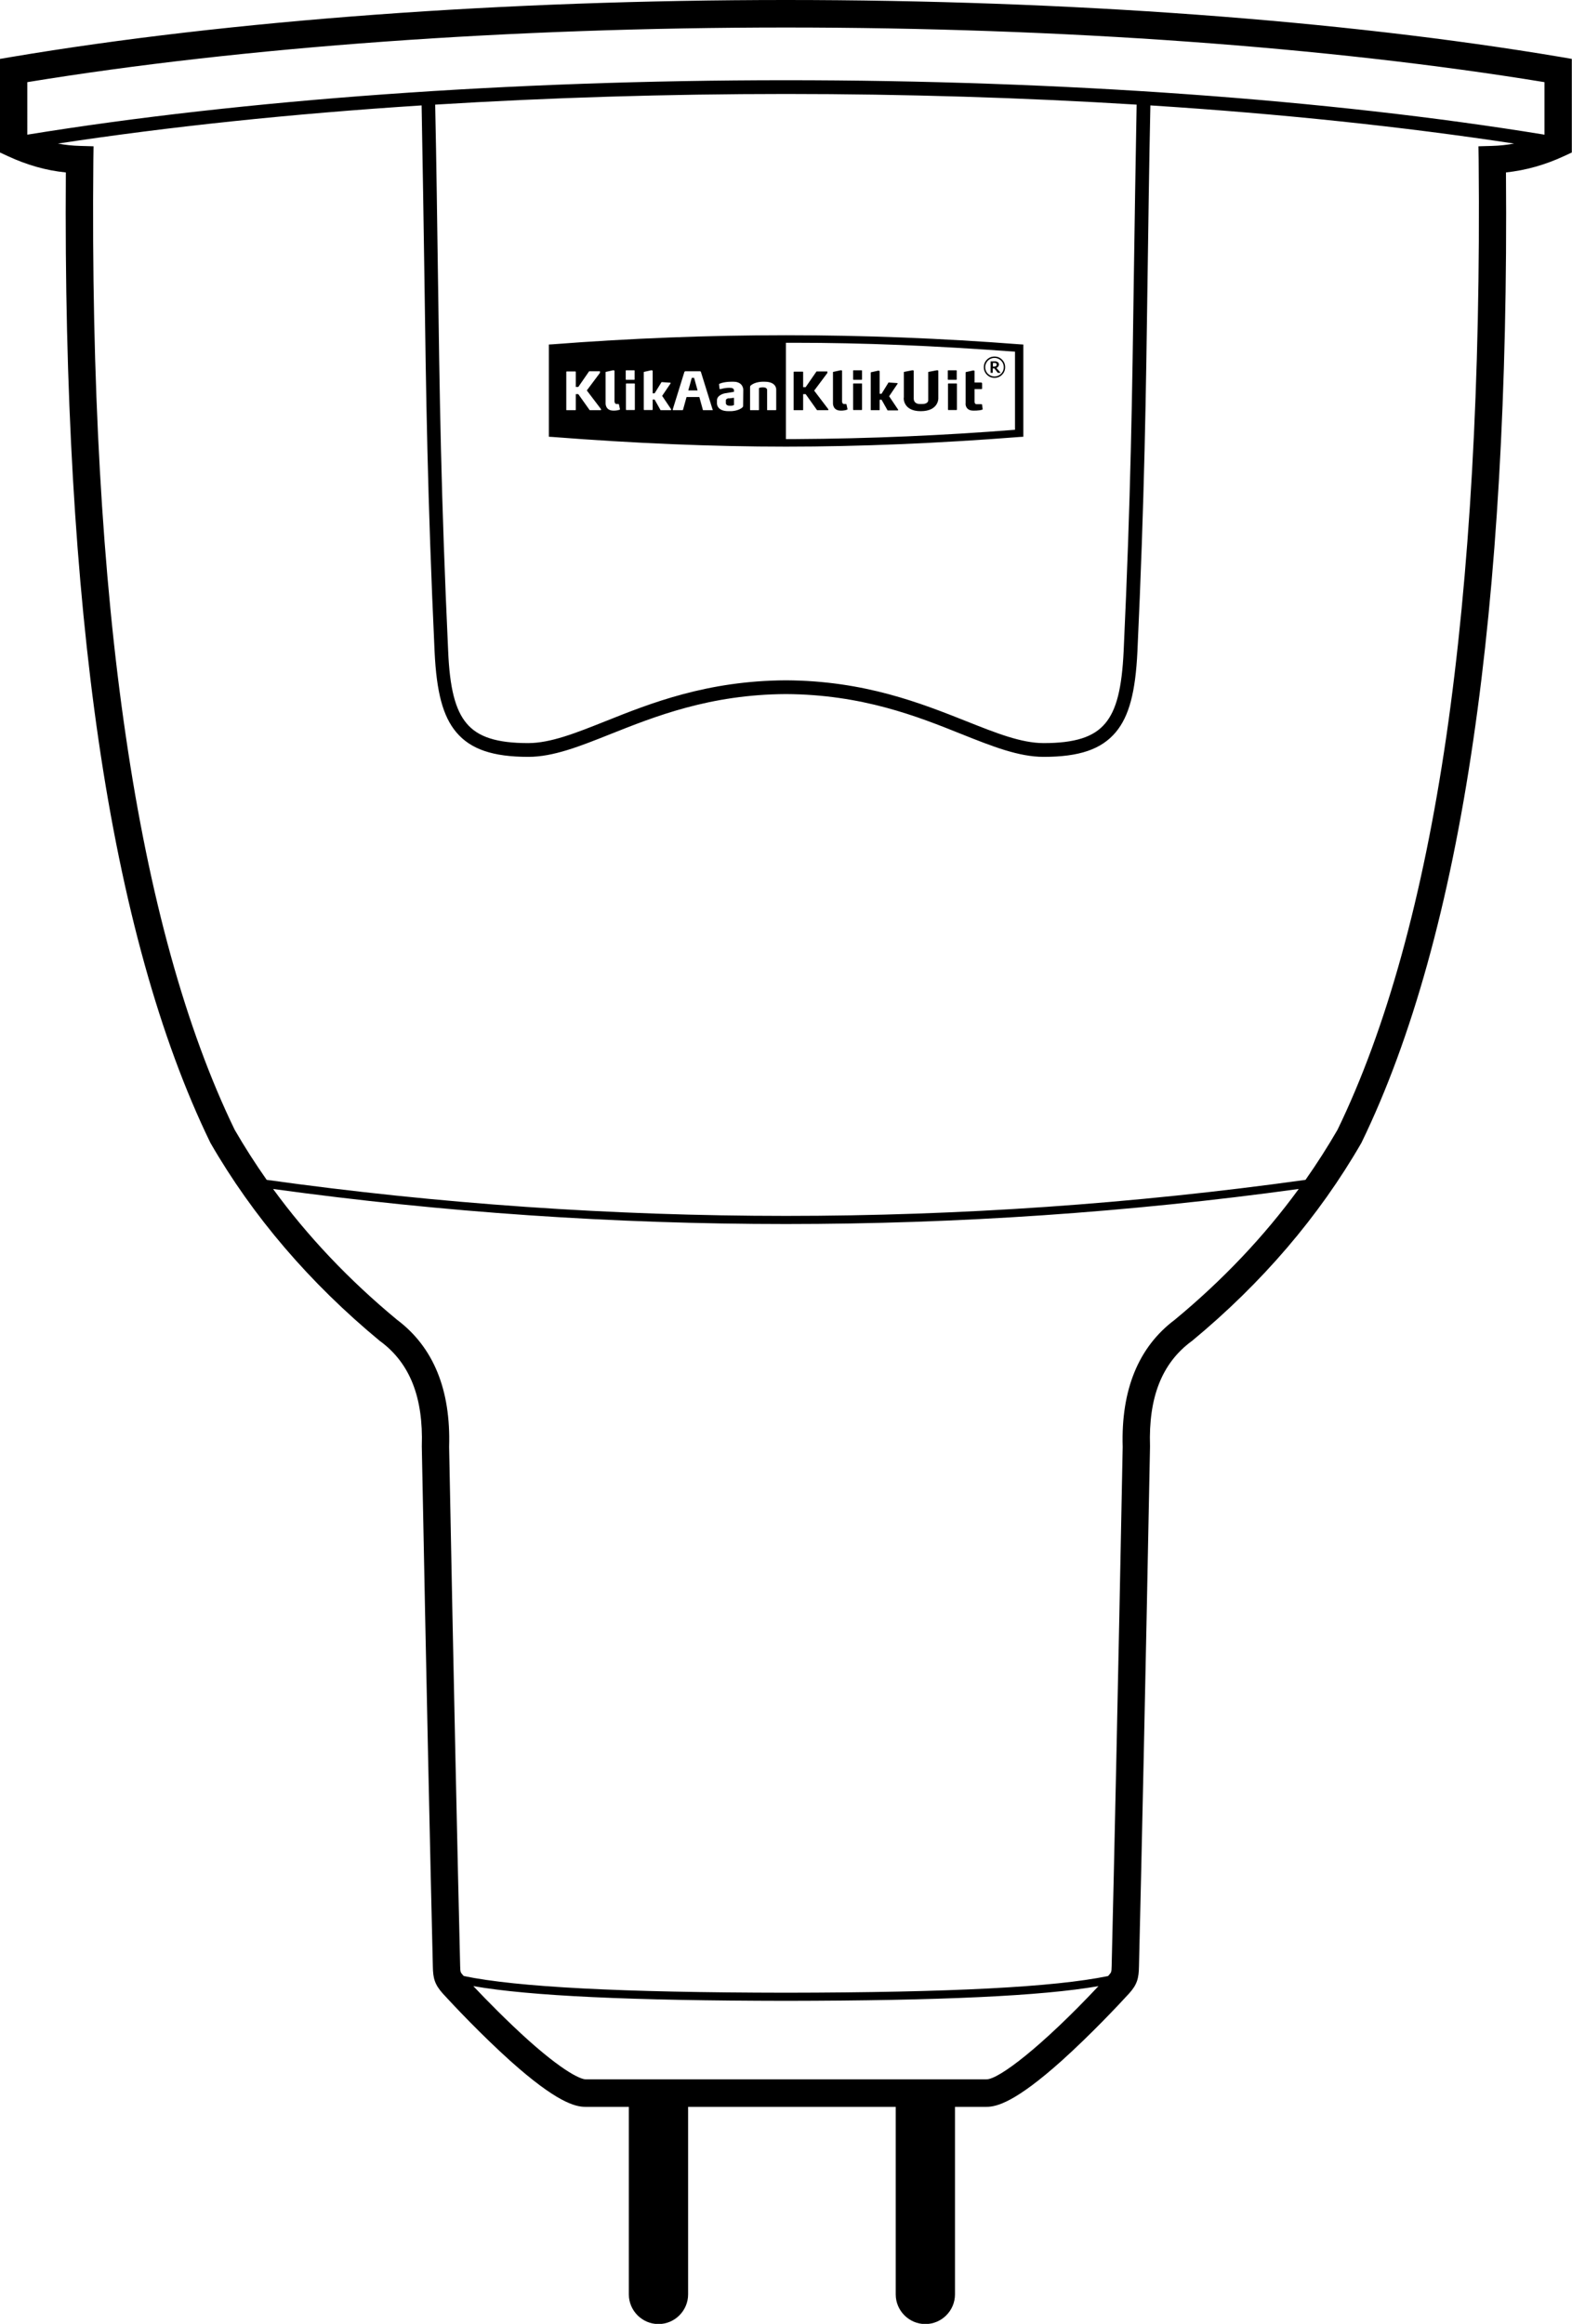 <?xml version="1.0" encoding="utf-8"?>
<!-- Generator: Adobe Illustrator 20.0.0, SVG Export Plug-In . SVG Version: 6.00 Build 0)  -->
<svg version="1.1" id="Layer_1" xmlns="http://www.w3.org/2000/svg" xmlns:xlink="http://www.w3.org/1999/xlink" x="0px" y="0px"
	 viewBox="0 0 811.7 1199.3" style="enable-background:new 0 0 811.7 1199.3;" xml:space="preserve">
<g>
	<path d="M805.8,29.4C692.9,10.4,550.8,0,405.8,0S118.8,10.4,5.9,29.4l-5.9,1v48.3l4.1,1.9C13.8,85.1,23.8,88,34,89
		c-0.8,112.2,4.9,210.8,16.9,293.1c12.3,84.3,31.7,154.1,57.6,207.4l0.2,0.4c21.8,37.8,51.2,72.2,87.5,102.2l0.3,0.2
		c15.2,11.3,22.1,28.9,21.3,54v0.2v0.2c2.4,124.4,4.4,214.5,5.7,268.2c0.1,6,0.9,9.2,5.2,14c5.4,5.9,19.7,21.1,34.7,34.6
		c23.8,21.3,33.5,23.8,38.8,23.8h22.5v96.8c0,8.4,6.9,15.3,15.3,15.3s15.3-6.9,15.3-15.3v-96.8h107.2v96.8c0,8.4,6.9,15.3,15.3,15.3
		s15.3-6.9,15.3-15.3v-96.8h16.3c5.3,0,15-2.5,38.8-23.8c15-13.5,29.3-28.7,34.7-34.6c4.3-4.7,5.1-8,5.2-14
		c1.3-53.7,3.3-143.8,5.7-268.2v-0.2v-0.2c-0.8-25.1,6.1-42.7,21.3-54l0.3-0.2c36.3-30,65.7-64.4,87.5-102.2l0.2-0.4
		c25.9-53.3,45.3-123,57.6-207.4c12.1-82.3,17.8-180.9,16.9-293.1c10.2-1.1,20.2-3.9,29.9-8.4l4.1-1.9V30.4L805.8,29.4z M797.5,69.5
		C686.1,51.3,547.4,41.4,405.8,41.4c-141.5,0-280.2,10-391.7,28.1V42.4c111.2-18.2,250-28.2,391.7-28.2s280.5,10,391.7,28.2V69.5z
		 M586.9,54c-0.6,32.2-1,59.5-1.4,85.9c-0.9,64.8-1.6,116.1-5.3,196c-0.9,19.3-3.7,30.5-9.5,37.4c-5.9,7.1-15.7,10.2-31.8,10.2
		c-11.6,0-24.6-5.2-39.7-11.2c-23.5-9.3-52.6-21-93.4-21.2c-40.7,0.2-69.9,11.8-93.4,21.2c-15.1,6-28.1,11.2-39.7,11.2
		c-16.1,0-25.9-3.1-31.8-10.2c-5.8-6.9-8.7-18.1-9.5-37.4c-3.7-80-4.4-131.2-5.3-196c-0.4-26.4-0.7-53.7-1.4-85.9
		c58.5-3.6,119.5-5.5,181.1-5.5C467.4,48.5,528.5,50.4,586.9,54z M509.4,1073.1h-166h-41.1c-0.7,0-7.5-0.6-29.4-20.1
		c-11-9.9-21.7-20.8-28.5-28c29.3,5.1,81.5,7.5,161.4,7.6c80-0.1,132.1-2.5,161.4-7.6C537.8,1056.3,515.7,1073.1,509.4,1073.1z
		 M606.6,681.1c-18.7,14-27.8,36.1-26.9,65.6c-2.4,124.3-4.4,214.3-5.7,268c-0.1,3.1-0.1,3.1-1.5,4.7c-0.1,0.1-0.2,0.3-0.4,0.4
		c-27.6,5.7-81,8.5-166.3,8.6c-85.3-0.1-138.7-2.9-166.3-8.6c-0.1-0.1-0.2-0.3-0.4-0.4c-1.4-1.6-1.4-1.6-1.5-4.7
		c-1.3-53.7-3.3-143.7-5.7-268c0.9-29.5-8.1-51.5-26.9-65.6c-24.8-20.5-46.2-43.1-64-67.5c87.9,12.1,176.3,18.1,264.8,18.1
		c88.4,0,176.9-6,264.8-18.1C652.8,638,631.4,660.6,606.6,681.1z M770.4,75.3l-7,0.2l0.1,7c1.1,114.2-4.6,214.3-16.7,297.6
		c-12.1,82.8-31,151.1-56.2,203c-5.1,8.8-10.6,17.4-16.5,25.8c-178,24.8-358.4,24.8-536.4,0c-5.9-8.4-11.4-17-16.5-25.8
		C96,531.2,77.1,462.9,65,380.1C52.7,296.8,47.1,196.7,48.2,82.5l0.1-7l-7-0.2c-3.8-0.1-7.6-0.5-11.4-1.2
		c57-8.7,120.7-15.4,187.8-19.7c0.6,32.1,1,59.3,1.4,85.6c0.9,64.9,1.6,116.2,5.3,196.3c1,21,4.3,33.4,11.2,41.6
		c7.4,8.8,18.9,12.7,37.2,12.7c12.9,0,26.5-5.4,42.3-11.7c22.9-9.1,51.4-20.5,90.7-20.7c39.4,0.2,67.9,11.5,90.8,20.7
		c15.8,6.3,29.4,11.7,42.3,11.7c18.4,0,29.8-3.9,37.2-12.7c6.9-8.2,10.2-20.7,11.2-41.6c3.7-80.1,4.4-131.4,5.3-196.3
		c0.4-26.3,0.7-53.5,1.4-85.6c67.2,4.3,130.8,11,187.8,19.7C778,74.8,774.2,75.2,770.4,75.3z"/>
	<polygon points="357.2,195 355.4,201.5 360.2,201.5 358.4,195 	"/>
	<path d="M374.8,206.6L374.8,206.6v1.5c0,0,0,1.3,2,1.3c0,0,1.5,0.1,2.2-0.4v-3.7l-2.6,0.3C376.4,205.4,374.8,205.7,374.8,206.6z"/>
	<path d="M285.2,177.7l-1.8,0.1v47.6l1.8,0.1c42.2,3.3,82.8,5,120.7,5s78.5-1.7,120.7-5l1.8-0.1v-47.6l-1.8-0.1
		c-40-3.1-80.6-4.7-120.7-4.7C365.7,173,325.1,174.6,285.2,177.7z M310.3,211.7L310.3,211.7h-5.8l-5.9-8.3h-1.3v8.1
		c0,0.1-0.1,0.2-0.2,0.2h-4.5c-0.1,0-0.2-0.1-0.2-0.2v-19.6c0-0.1,0.1-0.2,0.2-0.2h4.5c0.1,0,0.2,0.1,0.2,0.2v7.8h1.3l5.6-8.1h5.6
		v0.8l-6.8,9.1l7.3,9.6L310.3,211.7L310.3,211.7z M320,211.4L320,211.4c-1.4,0.6-3.3,0.5-3.3,0.5c-4.2,0-4-3.8-4-3.8v-16
		c0-0.1,0.1-0.2,0.2-0.2l0,0l3.6-0.8h0.3c0.5,0,0.5,0.3,0.5,0.5v15.6c0,0,0.1,1.3,1,1.3h0.8c0.3,0,0.5,0,0.5,0.3l0.5,2.3
		C320.2,211.2,320.2,211.4,320,211.4z M323.1,191.3c0-0.1,0.1-0.2,0.2-0.2h4.2c0.1,0,0.2,0.1,0.2,0.2v4.5c0,0.1-0.1,0.2-0.2,0.2
		h-4.2c-0.1,0-0.2-0.1-0.2-0.2V191.3z M327.8,211.4c0,0.1-0.1,0.2-0.2,0.2h-4.2c-0.1,0-0.2-0.1-0.2-0.2v-13.3c0-0.1,0.1-0.2,0.2-0.2
		h4.2c0.1,0,0.2,0.1,0.2,0.2V211.4z M346.3,211.7L346.3,211.7h-5.2l-3.1-5.5h-1v5.2c0,0.1-0.1,0.2-0.2,0.2h-4.2c0,0-0.2-0.1-0.2-0.2
		v-3.7v-15.6c0-0.1,0.1-0.2,0.2-0.2l0,0l3.6-0.8h0.3c0.5,0,0.5,0.3,0.5,0.5v11v0.4h1l3.4-5.5c0,0,0.1-0.3,0.3-0.3l4.4,0.3
		c0.2,0,0.2,0.3,0.2,0.3l-4.4,6.5l4.7,7C346.5,211.7,346.3,211.7,346.3,211.7z M367.8,211.7h-4.7c0,0-0.2,0-0.2-0.3l-1.8-6.5h-6.6
		l-1.8,6.5c0,0.2-0.3,0.3-0.3,0.3h-4.7c0,0-0.5,0-0.3-0.5l6-19.3c0.3-0.3,0.3-0.3,0.5-0.3h7.5c0.3,0,0.3,0,0.5,0.3l6,19.3
		C368.3,211.7,367.8,211.7,367.8,211.7z M383.7,209.3c0,0.6-0.2,0.8-0.2,0.8c-2.1,2.1-6.2,2.1-6.2,2.1h-1.1c-6.3,0-6-4.1-6-4.1v-1.5
		c0-2.8,4-3.6,4-3.6l4.8-0.8v-0.7c0-1.2-1.4-1.3-1.4-1.3c-2.6-0.3-5.5,0.6-5.5,0.6c-0.7,0.1-0.6-0.4-0.6-0.4l-0.2-1.9
		c-0.1-0.4,0.3-0.5,0.3-0.5c2.8-1.2,7.1-1,7.1-1c5.2,0,5.1,4.2,5.1,4.2L383.7,209.3L383.7,209.3z M400.5,211.7h-4.2
		c-0.1,0-0.2-0.1-0.2-0.2v-10.3c0,0,0-1.3-2-1.3c0,0-1.5-0.1-2.2,0.4v10.5v0.7c0,0.1-0.1,0.2-0.2,0.2h-4.2c-0.1,0-0.2-0.1-0.2-0.2
		v-1.9v-9.7c0-0.6,0.2-0.8,0.2-0.8c2.1-2.1,6.2-2.1,6.2-2.1h1.1c6.3,0,6,4.1,6,4.1v8.7v1.6C400.8,211.6,400.7,211.7,400.5,211.7z
		 M524.1,181.5v40.3c-36.6,2.9-74.8,4.6-113.6,4.8h-4.7v-49.7h4.7C445.3,176.9,482.5,178.4,524.1,181.5z"/>
	<path d="M449.8,211.7h4.2c0.1,0,0.2-0.1,0.2-0.2v-5.2h1l3.1,5.5h5.2c0,0,0.3,0,0.3-0.3l-4.7-7l4.4-6.5c0,0,0.1-0.2-0.2-0.3l0,0
		l-4.4-0.3c-0.3,0-0.3,0.3-0.3,0.3l-3.4,5.5h-1v-11.4c0-0.2,0-0.5-0.5-0.5h-0.3l-3.6,0.8l0,0c-0.1,0-0.2,0.1-0.2,0.2v15.6v3.7
		L449.8,211.7z"/>
	<path d="M410,211.7h4.5c0.1,0,0.2-0.1,0.2-0.2l0,0v-8.1h1.3l5.9,8.3h5.8v-0.5l-7.3-9.6l6.8-9.1v-0.8h-5.6l-5.6,8.1h-1.3V192
		c0-0.1-0.1-0.2-0.2-0.2H410c-0.1,0-0.2,0.1-0.2,0.2v19.6C409.8,211.6,409.9,211.7,410,211.7z"/>
	<path d="M440.7,196h4.2c0.1,0,0.2-0.1,0.2-0.2v-4.5c0-0.1-0.1-0.2-0.2-0.2h-4.2c-0.1,0-0.2,0.1-0.2,0.2v4.5
		C440.5,195.9,440.6,196,440.7,196z"/>
	<path d="M444.9,197.9h-4.2c-0.1,0-0.2,0.1-0.2,0.2v13.3c0,0.1,0.1,0.2,0.2,0.2h4.2c0.1,0,0.2-0.1,0.2-0.2v-13.3
		C445.2,198,445.1,197.9,444.9,197.9z"/>
	<path d="M434.1,211.9c0,0,1.9,0.1,3.3-0.5c0.2,0,0.2-0.3,0.2-0.3l-0.5-2.3c0-0.3-0.2-0.3-0.5-0.3h-0.8c-1,0-1-1.3-1-1.3v-15.6
		c0-0.3,0-0.5-0.5-0.5H434l-3.7,0.8l0,0c-0.1,0-0.2,0.1-0.2,0.2v16C430.1,208.1,429.9,211.9,434.1,211.9z"/>
	<path d="M512.6,190.1h0.8l1.8,2.3h1.5l-2.2-2.5c0.4-0.2,0.7-0.4,0.9-0.7s0.4-0.6,0.4-1.1c0-0.3-0.1-0.6-0.2-0.8
		c-0.1-0.2-0.3-0.4-0.6-0.5c-0.2-0.1-0.5-0.2-0.7-0.3c-0.2,0-0.6,0-1,0h-1.8v5.9h1.1V190.1z M512.6,187.3h0.7c0.2,0,0.4,0,0.5,0
		s0.2,0.1,0.4,0.1c0.1,0.1,0.2,0.2,0.3,0.3s0.1,0.2,0.1,0.4l0,0c0,0.2,0,0.4-0.1,0.5c0,0.1-0.1,0.2-0.2,0.3
		c-0.1,0.1-0.2,0.2-0.4,0.2s-0.4,0.1-0.6,0.1h-0.6v-1.9H512.6z"/>
	<path d="M513.5,195c1.5,0,2.8-0.5,3.9-1.6c1.1-1.1,1.6-2.4,1.6-3.9s-0.5-2.8-1.6-3.9c-1.1-1.1-2.4-1.6-3.9-1.6s-2.8,0.5-3.9,1.6
		s-1.6,2.4-1.6,3.9s0.5,2.8,1.6,3.9C510.7,194.5,512,195,513.5,195z M510.1,186.1c0.9-0.9,2.1-1.4,3.4-1.4s2.4,0.5,3.4,1.4
		c0.9,0.9,1.4,2.1,1.4,3.4c0,1.3-0.5,2.5-1.4,3.4s-2.1,1.4-3.4,1.4c-1.3,0-2.4-0.5-3.4-1.4c-0.9-0.9-1.4-2.1-1.4-3.4
		C508.7,188.2,509.2,187.1,510.1,186.1z"/>
	<path d="M489.6,196h4.2c0.1,0,0.2-0.1,0.2-0.2v-4.5c0-0.1-0.1-0.2-0.2-0.2h-4.2c-0.1,0-0.2,0.1-0.2,0.2v4.5
		C489.4,195.9,489.5,196,489.6,196z"/>
	<path d="M493.9,197.9h-4.2c-0.1,0-0.2,0.1-0.2,0.2v13.3c0,0.1,0.1,0.2,0.2,0.2h4.2c0.1,0,0.2-0.1,0.2-0.2v-13.3
		C494.1,198,494,197.9,493.9,197.9z"/>
	<path d="M502.5,211.9c0,0,3.2,0.1,4.7-0.5c0.2,0,0.2-0.2,0.2-0.2l-0.3-2.3c0-0.3-0.2-0.3-0.5-0.3h-2.4c-1,0-1-1.3-1-1.3v-6.5h3.4
		c0.3,0,0.5,0,0.5-0.3v-2.6c0-0.3-0.3-0.5-0.5-0.5h-3.4v-5.7c0-0.3,0-0.5-0.5-0.5h-0.3l-3.6,0.8l0,0c-0.1,0-0.2,0.1-0.2,0.2v16
		C498.5,208.1,498.3,211.9,502.5,211.9z"/>
	<path d="M475.4,212.2c9.2,0,9.1-6.5,9.1-6.5v-14.1l0,0c0-0.3,0-0.5-0.5-0.5h-0.3l-4.2,0.8l0,0c-0.1,0-0.2,0.1-0.2,0.2v14.4
		c0,0,0.2,2-3.1,2h-1.4c0,0-3,0.1-3-2.9v-14c0-0.3,0-0.5-0.5-0.5H471l-4.1,0.8l0,0c-0.1,0-0.2,0.1-0.2,0.2v13
		C466.5,205.1,466.1,212.2,475.4,212.2z"/>
</g>
</svg>
